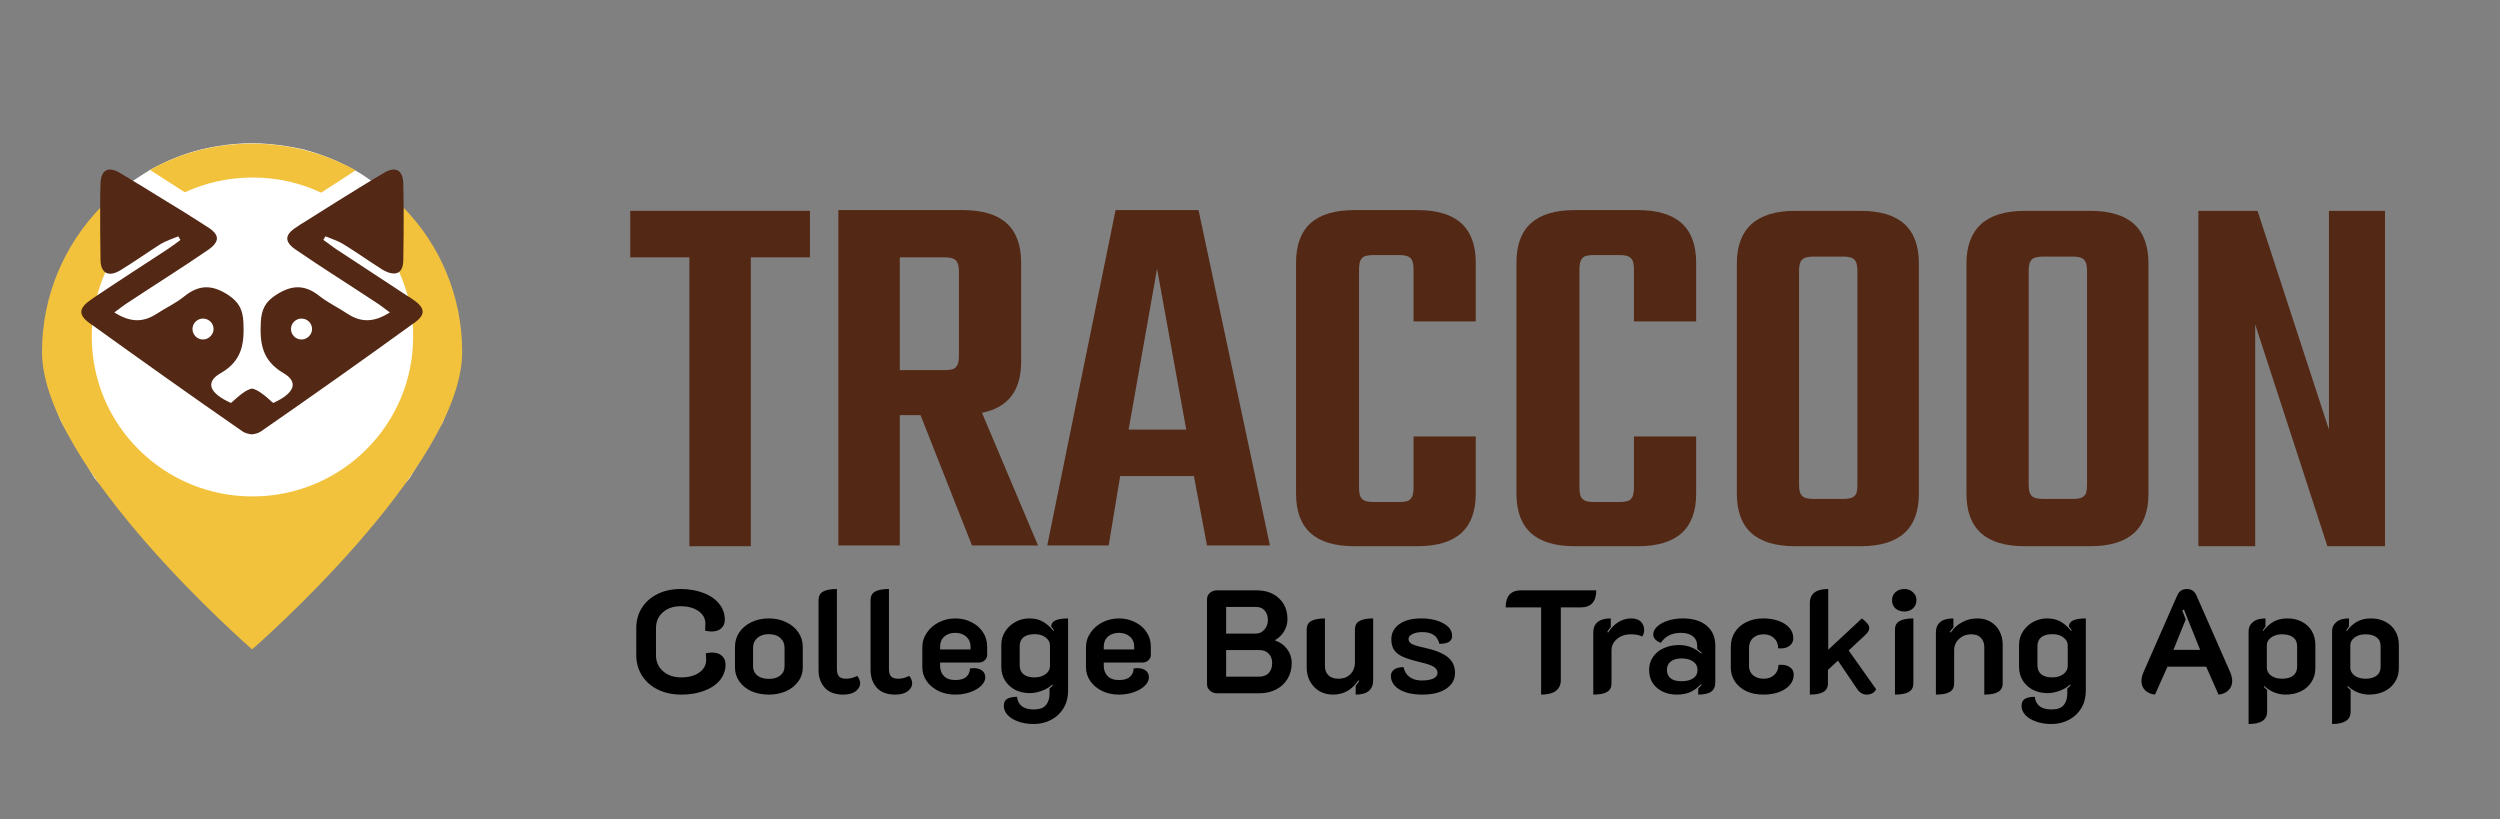 <svg width="119" height="39" viewBox="0 0 119 39" fill="none" xmlns="http://www.w3.org/2000/svg">
<rect x="0" y="0" width="119" height="39" fill="#808080" stroke="none"/>
<path d="M19.491 22.771C17.692 24.883 15.01 26.24 12 26.24C8.99 26.24 6.308 24.883 4.509 22.771L2.9 20.058C2.467 18.959 2.225 17.774 2.225 16.538C2.225 14.014 3.194 11.712 4.785 9.978C5.114 9.617 5.46 9.291 5.841 8.982C6.014 8.845 6.187 8.707 6.36 8.587C6.619 8.415 6.879 8.244 7.138 8.089C7.969 7.625 8.868 7.265 9.82 7.059C9.907 7.042 9.993 7.024 10.079 7.007C10.166 6.99 10.27 6.973 10.356 6.956C10.875 6.87 11.429 6.818 11.983 6.818C12.536 6.818 13.09 6.87 13.626 6.956C13.73 6.973 13.834 6.99 13.938 7.007C14.024 7.024 14.093 7.042 14.18 7.059H14.197C14.284 7.076 14.353 7.093 14.439 7.11C15.304 7.334 16.135 7.677 16.896 8.106C17.156 8.244 17.398 8.415 17.623 8.57C17.813 8.707 18.003 8.845 18.194 8.999C18.557 9.291 18.886 9.617 19.215 9.961C20.806 11.695 21.775 13.996 21.775 16.521C21.775 17.757 21.533 18.959 21.1 20.041C21.1 20.041 21.1 20.041 21.1 20.058L19.491 22.771Z" fill="white"/>
<path d="M19.215 9.892C18.903 9.583 18.592 9.291 18.246 9.016L16.637 10.012C17.64 10.768 18.453 11.781 18.99 12.932C19.163 13.292 19.284 13.67 19.405 14.065C19.526 14.511 19.613 14.975 19.647 15.456C19.664 15.645 19.664 15.851 19.664 16.04C19.664 20.23 16.239 23.63 12.017 23.63C7.796 23.63 4.37 20.23 4.37 16.04C4.37 15.834 4.37 15.645 4.388 15.439C4.422 14.958 4.509 14.511 4.63 14.048C4.734 13.653 4.872 13.275 5.045 12.897C5.581 11.712 6.412 10.699 7.433 9.944L5.824 8.948C5.46 9.222 5.131 9.532 4.803 9.858C3.073 11.644 2 14.065 2 16.744C2 22.222 12 30.911 12 30.911C12 30.911 22 22.239 22 16.744C22 14.099 20.945 11.661 19.215 9.892ZM12 6.836C10.235 6.836 8.574 7.282 7.138 8.089L8.799 9.154C9.768 8.707 10.858 8.45 12.017 8.45C13.194 8.45 14.301 8.707 15.287 9.171L16.931 8.106C15.46 7.299 13.782 6.836 12 6.836Z" fill="#F3C23C"/>
<path d="M19.63 14.237C19.561 14.185 19.474 14.134 19.387 14.082C18.263 13.344 17.138 12.605 16.014 11.867C15.806 11.73 15.599 11.558 15.391 11.421C15.426 11.352 15.46 11.3 15.495 11.249C15.772 11.369 16.066 11.455 16.325 11.609C16.965 12.004 17.571 12.434 18.194 12.829C18.54 13.035 18.817 13.069 18.99 12.949C19.128 12.846 19.197 12.657 19.197 12.365C19.215 11.541 19.215 10.716 19.215 9.892C19.215 9.497 19.197 9.119 19.197 8.742C19.18 8.089 18.834 7.9 18.28 8.227C17.519 8.673 16.775 9.137 16.031 9.6C15.512 9.927 14.993 10.253 14.474 10.579C14.353 10.648 14.249 10.716 14.128 10.802C13.523 11.18 13.523 11.524 14.128 11.918C15.356 12.76 16.619 13.55 17.865 14.374C18.09 14.511 18.298 14.683 18.557 14.872C17.83 15.336 17.208 15.37 16.55 14.941C16.118 14.649 15.633 14.426 15.218 14.099C14.509 13.533 13.886 13.55 13.125 14.048C12.623 14.374 12.45 14.735 12.415 15.319C12.363 16.332 12.467 17.156 13.488 17.757C14.232 18.186 14.024 18.719 13.004 19.182C12.571 18.787 12.259 18.547 12 18.495C11.723 18.547 11.429 18.787 10.996 19.182C9.958 18.719 9.751 18.186 10.512 17.757C11.533 17.173 11.637 16.332 11.585 15.319C11.55 14.735 11.377 14.391 10.875 14.048C10.114 13.55 9.491 13.533 8.782 14.099C8.384 14.426 7.9 14.649 7.45 14.941C6.792 15.37 6.17 15.336 5.443 14.872C5.702 14.683 5.91 14.511 6.135 14.374C7.381 13.55 8.644 12.76 9.872 11.918C10.477 11.506 10.477 11.18 9.872 10.802C9.768 10.734 9.682 10.682 9.578 10.613C9.042 10.27 8.505 9.927 7.952 9.6C7.208 9.137 6.446 8.673 5.702 8.227C5.149 7.9 4.803 8.089 4.785 8.742C4.768 9.119 4.768 9.514 4.768 9.892C4.768 10.716 4.768 11.541 4.785 12.365C4.785 12.657 4.872 12.846 4.993 12.949C5.166 13.086 5.443 13.052 5.789 12.829C6.429 12.434 7.035 12.004 7.657 11.609C7.917 11.455 8.211 11.369 8.488 11.249C8.522 11.318 8.557 11.369 8.592 11.421C8.384 11.575 8.176 11.73 7.969 11.867C6.844 12.605 5.72 13.327 4.595 14.082C4.526 14.134 4.439 14.185 4.37 14.237C3.73 14.666 3.696 14.992 4.318 15.421C4.336 15.439 4.353 15.456 4.37 15.456C6.758 17.173 9.145 18.873 11.55 20.539C11.654 20.608 11.827 20.659 11.983 20.676C12.156 20.659 12.311 20.608 12.415 20.539C14.82 18.873 17.225 17.173 19.595 15.456C19.613 15.439 19.63 15.421 19.647 15.421C20.287 14.992 20.27 14.666 19.63 14.237ZM9.664 16.16C9.388 16.16 9.163 15.937 9.163 15.662C9.163 15.387 9.388 15.164 9.664 15.164C9.941 15.164 10.166 15.387 10.166 15.662C10.166 15.919 9.941 16.16 9.664 16.16ZM14.353 16.16C14.076 16.16 13.851 15.937 13.851 15.662C13.851 15.387 14.076 15.164 14.353 15.164C14.63 15.164 14.855 15.387 14.855 15.662C14.855 15.919 14.63 16.16 14.353 16.16Z" fill="#532815"/>
<path d="M38.554 10.036V12.249H35.739V26H32.815V12.249H30V10.036H38.554Z" fill="#532815"/>
<path d="M42.83 19.76V25.964H39.906V10H45.828C47.692 10 48.606 10.835 48.606 12.503V17.22C48.606 18.599 47.984 19.397 46.742 19.651L49.41 25.964H46.266L43.817 19.76H42.83ZM42.83 12.249V17.619H44.95C45.206 17.619 45.426 17.583 45.499 17.474C45.608 17.365 45.645 17.184 45.645 16.93V12.939C45.645 12.685 45.608 12.503 45.499 12.395C45.389 12.286 45.206 12.249 44.95 12.249H42.83Z" fill="#532815"/>
<path d="M57.452 25.964L56.83 22.662H53.321L52.773 25.964H49.849L53.102 10H57.05L60.449 25.964H57.452ZM53.723 20.449H56.465L55.076 12.794L53.723 20.449Z" fill="#532815"/>
<path d="M70.246 15.297H67.285V12.83C67.285 12.576 67.248 12.395 67.139 12.286C67.029 12.177 66.846 12.141 66.59 12.141H65.384C65.128 12.141 64.909 12.177 64.836 12.286C64.726 12.395 64.69 12.576 64.69 12.83V23.206C64.69 23.46 64.726 23.642 64.836 23.751C64.945 23.859 65.128 23.896 65.384 23.896H66.59C66.846 23.896 67.066 23.859 67.139 23.751C67.248 23.642 67.285 23.46 67.285 23.206V20.776H70.246V23.497C70.246 25.166 69.332 26 67.468 26H64.47C62.606 26 61.692 25.166 61.692 23.497V12.503C61.692 10.835 62.606 10 64.47 10H67.468C69.332 10 70.246 10.835 70.246 12.503V15.297Z" fill="#532815"/>
<path d="M80.737 15.297H77.776V12.83C77.776 12.576 77.74 12.395 77.63 12.286C77.52 12.177 77.338 12.141 77.082 12.141H75.875C75.619 12.141 75.4 12.177 75.327 12.286C75.217 12.395 75.181 12.576 75.181 12.83V23.206C75.181 23.46 75.217 23.642 75.327 23.751C75.437 23.859 75.619 23.896 75.875 23.896H77.082C77.338 23.896 77.557 23.859 77.63 23.751C77.74 23.642 77.776 23.46 77.776 23.206V20.776H80.737V23.497C80.737 25.166 79.823 26 77.959 26H74.961C73.097 26 72.183 25.166 72.183 23.497V12.503C72.183 10.835 73.097 10 74.961 10H77.959C79.823 10 80.737 10.835 80.737 12.503V15.297Z" fill="#532815"/>
<path d="M85.452 10.036H88.559C90.424 10.036 91.338 10.871 91.338 12.54V23.497C91.338 25.166 90.424 26 88.559 26H85.452C83.588 26 82.674 25.166 82.674 23.497V12.54C82.674 10.871 83.625 10.036 85.452 10.036ZM88.413 23.061V12.902C88.413 12.649 88.377 12.467 88.267 12.358C88.157 12.249 87.975 12.213 87.719 12.213H86.366C86.074 12.213 85.891 12.249 85.781 12.358C85.672 12.467 85.635 12.649 85.635 12.902V23.061C85.635 23.315 85.672 23.497 85.781 23.605C85.891 23.714 86.074 23.75 86.366 23.75H87.719C87.975 23.75 88.194 23.714 88.267 23.605C88.377 23.533 88.413 23.351 88.413 23.061Z" fill="#532815"/>
<path d="M96.382 10.036H99.489C101.353 10.036 102.267 10.871 102.267 12.54V23.497C102.267 25.166 101.353 26 99.489 26H96.382C94.518 26 93.604 25.166 93.604 23.497V12.54C93.604 10.871 94.554 10.036 96.382 10.036ZM99.343 23.061V12.902C99.343 12.649 99.306 12.467 99.197 12.358C99.087 12.249 98.904 12.213 98.648 12.213H97.296C97.003 12.213 96.82 12.249 96.711 12.358C96.601 12.467 96.565 12.649 96.565 12.902V23.061C96.565 23.315 96.601 23.497 96.711 23.605C96.82 23.714 97.003 23.75 97.296 23.75H98.648C98.904 23.75 99.123 23.714 99.197 23.605C99.306 23.533 99.343 23.351 99.343 23.061Z" fill="#532815"/>
<path d="M110.857 10.036H113.526V26H110.784L107.348 15.442V26H104.643V10.036H107.458L110.857 20.449V10.036Z" fill="#532815"/>
<path d="M32.429 33.063C32.014 33.063 31.643 32.984 31.316 32.825C30.994 32.666 30.742 32.445 30.56 32.16C30.378 31.875 30.287 31.551 30.287 31.187V29.899C30.287 29.535 30.376 29.213 30.553 28.933C30.735 28.648 30.985 28.429 31.302 28.275C31.619 28.116 31.983 28.037 32.394 28.037C32.805 28.037 33.169 28.1 33.486 28.226C33.808 28.347 34.058 28.52 34.235 28.744C34.412 28.963 34.501 29.215 34.501 29.5C34.501 29.673 34.443 29.81 34.326 29.913C34.214 30.011 34.062 30.06 33.871 30.06C33.778 30.06 33.675 30.046 33.563 30.018C33.572 29.906 33.577 29.796 33.577 29.689C33.577 29.442 33.467 29.241 33.248 29.087C33.029 28.933 32.744 28.856 32.394 28.856C32.049 28.856 31.766 28.954 31.547 29.15C31.332 29.341 31.225 29.591 31.225 29.899V31.187C31.225 31.5 31.337 31.754 31.561 31.95C31.785 32.146 32.074 32.244 32.429 32.244C32.779 32.244 33.064 32.167 33.283 32.013C33.502 31.859 33.612 31.661 33.612 31.418C33.612 31.306 33.607 31.199 33.598 31.096C33.715 31.073 33.813 31.061 33.892 31.061C34.088 31.061 34.244 31.112 34.361 31.215C34.478 31.318 34.536 31.458 34.536 31.635C34.536 31.91 34.447 32.158 34.27 32.377C34.093 32.592 33.843 32.76 33.521 32.881C33.204 33.002 32.84 33.063 32.429 33.063ZM36.595 33.063C36.292 33.063 36.016 33.009 35.769 32.902C35.526 32.79 35.335 32.636 35.195 32.44C35.055 32.244 34.985 32.022 34.985 31.775V30.788C34.985 30.536 35.053 30.307 35.188 30.102C35.328 29.897 35.519 29.736 35.762 29.619C36.005 29.498 36.282 29.437 36.595 29.437C36.908 29.437 37.185 29.498 37.428 29.619C37.675 29.736 37.867 29.897 38.002 30.102C38.142 30.307 38.212 30.536 38.212 30.788V31.775C38.212 32.022 38.14 32.244 37.995 32.44C37.855 32.636 37.661 32.79 37.414 32.902C37.171 33.009 36.898 33.063 36.595 33.063ZM36.595 32.314C36.828 32.314 37.01 32.26 37.141 32.153C37.276 32.046 37.344 31.901 37.344 31.719V30.83C37.344 30.639 37.276 30.485 37.141 30.368C37.01 30.247 36.828 30.186 36.595 30.186C36.366 30.186 36.184 30.247 36.049 30.368C35.914 30.485 35.846 30.639 35.846 30.83V31.719C35.846 31.901 35.914 32.046 36.049 32.153C36.184 32.26 36.366 32.314 36.595 32.314ZM40.138 33.063C39.751 33.063 39.456 32.953 39.256 32.734C39.06 32.51 38.962 32.228 38.962 31.887V28.569C38.962 28.378 39.032 28.242 39.172 28.163C39.316 28.079 39.538 28.037 39.837 28.037V31.852C39.837 32.011 39.872 32.127 39.942 32.202C40.012 32.272 40.124 32.307 40.278 32.307C40.45 32.307 40.623 32.263 40.796 32.174C40.843 32.216 40.877 32.27 40.901 32.335C40.929 32.396 40.943 32.459 40.943 32.524C40.943 32.664 40.873 32.79 40.733 32.902C40.593 33.009 40.395 33.063 40.138 33.063ZM42.615 33.063C42.227 33.063 41.933 32.953 41.733 32.734C41.537 32.51 41.439 32.228 41.439 31.887V28.569C41.439 28.378 41.509 28.242 41.649 28.163C41.793 28.079 42.015 28.037 42.314 28.037V31.852C42.314 32.011 42.349 32.127 42.419 32.202C42.489 32.272 42.601 32.307 42.755 32.307C42.927 32.307 43.1 32.263 43.273 32.174C43.319 32.216 43.354 32.27 43.378 32.335C43.406 32.396 43.42 32.459 43.42 32.524C43.42 32.664 43.35 32.79 43.21 32.902C43.07 33.009 42.871 33.063 42.615 33.063ZM45.47 33.063C45.18 33.063 44.917 33.007 44.679 32.895C44.441 32.778 44.252 32.622 44.112 32.426C43.972 32.225 43.902 32.001 43.902 31.754V30.823C43.902 30.562 43.974 30.326 44.119 30.116C44.263 29.906 44.455 29.74 44.693 29.619C44.935 29.498 45.197 29.437 45.477 29.437C45.752 29.437 46.004 29.495 46.233 29.612C46.466 29.724 46.65 29.883 46.786 30.088C46.921 30.289 46.989 30.52 46.989 30.781V31.173C46.989 31.276 46.949 31.362 46.87 31.432C46.795 31.502 46.699 31.537 46.583 31.537H44.749V31.691C44.749 31.892 44.809 32.055 44.931 32.181C45.052 32.307 45.234 32.37 45.477 32.37C45.71 32.37 45.883 32.319 45.995 32.216C46.111 32.113 46.17 31.98 46.17 31.817C46.254 31.808 46.312 31.803 46.345 31.803C46.517 31.803 46.653 31.843 46.751 31.922C46.849 31.997 46.898 32.104 46.898 32.244C46.898 32.379 46.835 32.51 46.709 32.636C46.583 32.762 46.41 32.865 46.191 32.944C45.971 33.023 45.731 33.063 45.47 33.063ZM46.198 30.914V30.781C46.198 30.585 46.13 30.426 45.995 30.305C45.859 30.184 45.684 30.123 45.47 30.123C45.255 30.123 45.08 30.184 44.945 30.305C44.814 30.422 44.749 30.58 44.749 30.781V30.914H46.198ZM49.202 34.463C48.927 34.463 48.682 34.423 48.467 34.344C48.253 34.269 48.085 34.167 47.963 34.036C47.842 33.905 47.781 33.761 47.781 33.602C47.781 33.443 47.835 33.331 47.942 33.266C48.054 33.201 48.211 33.168 48.411 33.168C48.43 33.359 48.505 33.506 48.635 33.609C48.766 33.716 48.955 33.77 49.202 33.77C49.478 33.77 49.671 33.702 49.783 33.567C49.9 33.432 49.958 33.245 49.958 33.007V32.769C50.028 32.718 50.08 32.669 50.112 32.622L50.084 32.587C49.963 32.708 49.8 32.806 49.594 32.881C49.394 32.956 49.205 32.993 49.027 32.993C48.766 32.993 48.533 32.942 48.327 32.839C48.122 32.732 47.959 32.582 47.837 32.391C47.721 32.2 47.662 31.983 47.662 31.74V30.697C47.662 30.464 47.723 30.251 47.844 30.06C47.97 29.864 48.134 29.712 48.334 29.605C48.54 29.493 48.759 29.437 48.992 29.437C49.249 29.437 49.466 29.488 49.643 29.591C49.825 29.694 49.991 29.841 50.14 30.032L50.168 30.004C50.145 29.962 50.101 29.901 50.035 29.822C50.035 29.565 50.304 29.437 50.84 29.437V32.881C50.84 33.189 50.77 33.462 50.63 33.7C50.49 33.938 50.294 34.125 50.042 34.26C49.795 34.395 49.515 34.463 49.202 34.463ZM49.251 32.244C49.457 32.244 49.629 32.193 49.769 32.09C49.909 31.983 49.979 31.857 49.979 31.712V30.718C49.979 30.569 49.909 30.443 49.769 30.34C49.634 30.237 49.461 30.186 49.251 30.186C49.023 30.186 48.845 30.235 48.719 30.333C48.598 30.431 48.537 30.571 48.537 30.753V31.677C48.537 31.854 48.598 31.994 48.719 32.097C48.841 32.195 49.018 32.244 49.251 32.244ZM53.26 33.063C52.971 33.063 52.707 33.007 52.469 32.895C52.231 32.778 52.042 32.622 51.902 32.426C51.762 32.225 51.692 32.001 51.692 31.754V30.823C51.692 30.562 51.765 30.326 51.909 30.116C52.054 29.906 52.245 29.74 52.483 29.619C52.726 29.498 52.987 29.437 53.267 29.437C53.543 29.437 53.795 29.495 54.023 29.612C54.257 29.724 54.441 29.883 54.576 30.088C54.712 30.289 54.779 30.52 54.779 30.781V31.173C54.779 31.276 54.74 31.362 54.66 31.432C54.586 31.502 54.49 31.537 54.373 31.537H52.539V31.691C52.539 31.892 52.6 32.055 52.721 32.181C52.843 32.307 53.025 32.37 53.267 32.37C53.501 32.37 53.673 32.319 53.785 32.216C53.902 32.113 53.96 31.98 53.96 31.817C54.044 31.808 54.103 31.803 54.135 31.803C54.308 31.803 54.443 31.843 54.541 31.922C54.639 31.997 54.688 32.104 54.688 32.244C54.688 32.379 54.625 32.51 54.499 32.636C54.373 32.762 54.201 32.865 53.981 32.944C53.762 33.023 53.522 33.063 53.26 33.063ZM53.988 30.914V30.781C53.988 30.585 53.921 30.426 53.785 30.305C53.65 30.184 53.475 30.123 53.26 30.123C53.046 30.123 52.871 30.184 52.735 30.305C52.605 30.422 52.539 30.58 52.539 30.781V30.914H53.988ZM57.923 33C57.797 33 57.687 32.958 57.594 32.874C57.501 32.79 57.454 32.69 57.454 32.573V28.527C57.454 28.41 57.498 28.31 57.587 28.226C57.68 28.142 57.792 28.1 57.923 28.1H59.806C60.254 28.1 60.611 28.226 60.877 28.478C61.148 28.725 61.283 29.059 61.283 29.479C61.283 29.68 61.229 29.871 61.122 30.053C61.014 30.23 60.872 30.368 60.695 30.466V30.487C60.938 30.571 61.129 30.709 61.269 30.9C61.413 31.091 61.486 31.311 61.486 31.558C61.486 31.838 61.42 32.088 61.29 32.307C61.159 32.526 60.977 32.697 60.744 32.818C60.511 32.939 60.245 33 59.946 33H57.923ZM59.792 30.158C59.946 30.158 60.077 30.095 60.184 29.969C60.296 29.843 60.352 29.691 60.352 29.514C60.352 29.323 60.3 29.171 60.198 29.059C60.1 28.947 59.965 28.891 59.792 28.891H58.364V30.158H59.792ZM59.932 32.209C60.123 32.209 60.275 32.153 60.387 32.041C60.499 31.924 60.555 31.766 60.555 31.565C60.555 31.369 60.499 31.217 60.387 31.11C60.279 30.998 60.128 30.942 59.932 30.942H58.364V32.209H59.932ZM65.363 32.384C65.363 32.603 65.293 32.771 65.153 32.888C65.017 33.005 64.81 33.063 64.53 33.063V32.643C64.591 32.573 64.647 32.496 64.698 32.412L64.656 32.384C64.357 32.837 63.956 33.063 63.452 33.063C63.214 33.063 62.999 33.009 62.808 32.902C62.621 32.79 62.472 32.636 62.36 32.44C62.252 32.244 62.199 32.022 62.199 31.775V29.969C62.199 29.778 62.269 29.642 62.409 29.563C62.553 29.479 62.773 29.437 63.067 29.437V31.712C63.067 31.894 63.123 32.039 63.235 32.146C63.347 32.253 63.508 32.307 63.718 32.307C63.951 32.307 64.138 32.235 64.278 32.09C64.422 31.941 64.495 31.756 64.495 31.537V29.969C64.495 29.778 64.565 29.642 64.705 29.563C64.845 29.479 65.064 29.437 65.363 29.437V32.384ZM67.705 33.063C67.257 33.063 66.895 32.984 66.62 32.825C66.349 32.662 66.211 32.445 66.207 32.174C66.207 32.057 66.253 31.959 66.347 31.88C66.445 31.801 66.599 31.759 66.809 31.754C66.851 31.959 66.949 32.118 67.103 32.23C67.257 32.337 67.443 32.391 67.663 32.391C67.901 32.391 68.087 32.361 68.223 32.3C68.358 32.239 68.426 32.148 68.426 32.027C68.426 31.915 68.37 31.822 68.258 31.747C68.15 31.672 67.936 31.598 67.614 31.523C67.264 31.439 66.991 31.355 66.795 31.271C66.603 31.187 66.461 31.08 66.368 30.949C66.274 30.818 66.228 30.646 66.228 30.431C66.228 30.132 66.354 29.892 66.606 29.71C66.858 29.528 67.203 29.437 67.642 29.437C68.066 29.437 68.419 29.514 68.699 29.668C68.979 29.817 69.119 30.018 69.119 30.27C69.119 30.396 69.072 30.489 68.979 30.55C68.885 30.611 68.731 30.643 68.517 30.648C68.47 30.461 68.381 30.321 68.251 30.228C68.12 30.135 67.936 30.088 67.698 30.088C67.52 30.088 67.366 30.118 67.236 30.179C67.11 30.24 67.047 30.319 67.047 30.417C67.047 30.52 67.1 30.599 67.208 30.655C67.315 30.711 67.502 30.767 67.768 30.823C68.29 30.935 68.668 31.084 68.902 31.271C69.14 31.458 69.259 31.712 69.259 32.034C69.259 32.347 69.119 32.596 68.839 32.783C68.563 32.97 68.185 33.063 67.705 33.063ZM73.357 28.912H71.67C71.67 28.371 71.915 28.1 72.405 28.1H75.982C75.982 28.641 75.734 28.912 75.24 28.912H74.295V32.37C74.295 32.594 74.216 32.767 74.057 32.888C73.898 33.005 73.665 33.063 73.357 33.063V28.912ZM77.639 30.193C77.364 30.193 77.14 30.268 76.967 30.417C76.795 30.562 76.708 30.744 76.708 30.963V32.531C76.708 32.718 76.638 32.853 76.498 32.937C76.358 33.021 76.139 33.063 75.84 33.063V30.109C75.84 29.894 75.908 29.729 76.043 29.612C76.183 29.495 76.393 29.437 76.673 29.437V29.85C76.603 29.929 76.547 30.006 76.505 30.081L76.547 30.109C76.841 29.661 77.21 29.437 77.653 29.437C77.854 29.437 78.006 29.491 78.108 29.598C78.211 29.701 78.262 29.831 78.262 29.99C78.262 30.111 78.23 30.214 78.164 30.298C78.038 30.228 77.863 30.193 77.639 30.193ZM79.807 33.063C79.569 33.063 79.35 33.016 79.149 32.923C78.953 32.83 78.795 32.697 78.673 32.524C78.557 32.347 78.498 32.137 78.498 31.894C78.498 31.651 78.561 31.441 78.687 31.264C78.813 31.082 78.984 30.944 79.198 30.851C79.418 30.753 79.658 30.704 79.919 30.704C80.134 30.704 80.325 30.739 80.493 30.809C80.666 30.874 80.825 30.975 80.969 31.11L81.004 31.075C80.962 31.033 80.89 30.97 80.787 30.886V30.746C80.787 30.555 80.72 30.403 80.584 30.291C80.449 30.179 80.26 30.123 80.017 30.123C79.583 30.123 79.264 30.282 79.058 30.599C78.956 30.566 78.869 30.515 78.799 30.445C78.729 30.37 78.694 30.291 78.694 30.207C78.694 30.067 78.757 29.939 78.883 29.822C79.009 29.705 79.18 29.612 79.394 29.542C79.609 29.472 79.842 29.437 80.094 29.437C80.589 29.437 80.972 29.554 81.242 29.787C81.513 30.016 81.648 30.328 81.648 30.725V32.475C81.648 32.68 81.583 32.83 81.452 32.923C81.322 33.016 81.116 33.063 80.836 33.063V32.776C80.916 32.697 80.969 32.638 80.997 32.601L80.969 32.566C80.815 32.729 80.65 32.853 80.472 32.937C80.3 33.021 80.078 33.063 79.807 33.063ZM80.031 32.426C80.274 32.426 80.463 32.379 80.598 32.286C80.734 32.193 80.801 32.06 80.801 31.887C80.801 31.719 80.731 31.586 80.591 31.488C80.456 31.39 80.272 31.341 80.038 31.341C79.824 31.341 79.653 31.39 79.527 31.488C79.406 31.581 79.345 31.714 79.345 31.887C79.345 32.064 79.406 32.2 79.527 32.293C79.649 32.382 79.817 32.426 80.031 32.426ZM83.933 33.063C83.63 33.063 83.361 33.009 83.128 32.902C82.895 32.79 82.713 32.636 82.582 32.44C82.451 32.244 82.386 32.022 82.386 31.775V30.795C82.386 30.529 82.451 30.293 82.582 30.088C82.713 29.883 82.895 29.724 83.128 29.612C83.361 29.495 83.627 29.437 83.926 29.437C84.206 29.437 84.453 29.477 84.668 29.556C84.887 29.635 85.058 29.747 85.179 29.892C85.3 30.032 85.361 30.195 85.361 30.382C85.361 30.527 85.305 30.643 85.193 30.732C85.081 30.821 84.934 30.865 84.752 30.865C84.701 30.865 84.663 30.863 84.64 30.858C84.64 30.657 84.575 30.496 84.444 30.375C84.318 30.254 84.152 30.193 83.947 30.193C83.742 30.193 83.574 30.251 83.443 30.368C83.317 30.485 83.254 30.639 83.254 30.83V31.712C83.254 31.889 83.319 32.034 83.45 32.146C83.581 32.253 83.749 32.307 83.954 32.307C84.159 32.307 84.327 32.246 84.458 32.125C84.589 31.999 84.654 31.84 84.654 31.649C84.682 31.644 84.722 31.642 84.773 31.642C84.955 31.642 85.102 31.684 85.214 31.768C85.326 31.852 85.382 31.966 85.382 32.111C85.382 32.298 85.319 32.463 85.193 32.608C85.072 32.748 84.901 32.86 84.682 32.944C84.463 33.023 84.213 33.063 83.933 33.063ZM89.306 32.811C89.264 32.89 89.203 32.953 89.124 33C89.045 33.042 88.954 33.063 88.851 33.063C88.762 33.063 88.683 33.042 88.613 33C88.543 32.963 88.475 32.9 88.41 32.811L87.486 31.446L87.01 31.887V32.531C87.01 32.718 86.938 32.853 86.793 32.937C86.653 33.021 86.438 33.063 86.149 33.063V28.709C86.149 28.261 86.441 28.037 87.024 28.037V30.928L88.627 29.437C88.86 29.619 88.977 29.768 88.977 29.885C88.977 29.96 88.956 30.025 88.914 30.081C88.877 30.137 88.816 30.202 88.732 30.277L87.997 30.963L89.306 32.811ZM90.642 29.108C90.474 29.108 90.334 29.059 90.222 28.961C90.115 28.858 90.061 28.728 90.061 28.569C90.061 28.415 90.115 28.289 90.222 28.191C90.334 28.088 90.474 28.037 90.642 28.037C90.81 28.037 90.948 28.088 91.055 28.191C91.167 28.289 91.223 28.415 91.223 28.569C91.223 28.728 91.167 28.858 91.055 28.961C90.948 29.059 90.81 29.108 90.642 29.108ZM90.201 29.969C90.201 29.778 90.274 29.642 90.418 29.563C90.563 29.479 90.782 29.437 91.076 29.437V32.531C91.076 32.718 91.004 32.853 90.859 32.937C90.715 33.021 90.495 33.063 90.201 33.063V29.969ZM92.149 30.109C92.149 29.894 92.216 29.729 92.352 29.612C92.492 29.495 92.702 29.437 92.982 29.437V29.857C92.926 29.922 92.87 29.997 92.814 30.081L92.856 30.109C92.996 29.899 93.175 29.736 93.395 29.619C93.614 29.498 93.857 29.437 94.123 29.437C94.361 29.437 94.571 29.491 94.753 29.598C94.935 29.705 95.075 29.852 95.173 30.039C95.275 30.226 95.327 30.436 95.327 30.669V32.531C95.327 32.718 95.254 32.853 95.11 32.937C94.965 33.021 94.746 33.063 94.452 33.063V30.795C94.452 30.618 94.398 30.473 94.291 30.361C94.188 30.249 94.036 30.193 93.836 30.193C93.598 30.193 93.402 30.268 93.248 30.417C93.094 30.562 93.017 30.744 93.017 30.963V32.531C93.017 32.718 92.947 32.853 92.807 32.937C92.667 33.021 92.447 33.063 92.149 33.063V30.109ZM97.647 34.463C97.371 34.463 97.126 34.423 96.912 34.344C96.697 34.269 96.529 34.167 96.408 34.036C96.286 33.905 96.226 33.761 96.226 33.602C96.226 33.443 96.279 33.331 96.387 33.266C96.499 33.201 96.655 33.168 96.856 33.168C96.874 33.359 96.949 33.506 97.08 33.609C97.21 33.716 97.399 33.77 97.647 33.77C97.922 33.77 98.116 33.702 98.228 33.567C98.344 33.432 98.403 33.245 98.403 33.007V32.769C98.473 32.718 98.524 32.669 98.557 32.622L98.529 32.587C98.407 32.708 98.244 32.806 98.039 32.881C97.838 32.956 97.649 32.993 97.472 32.993C97.21 32.993 96.977 32.942 96.772 32.839C96.566 32.732 96.403 32.582 96.282 32.391C96.165 32.2 96.107 31.983 96.107 31.74V30.697C96.107 30.464 96.167 30.251 96.289 30.06C96.415 29.864 96.578 29.712 96.779 29.605C96.984 29.493 97.203 29.437 97.437 29.437C97.693 29.437 97.91 29.488 98.088 29.591C98.27 29.694 98.435 29.841 98.585 30.032L98.613 30.004C98.589 29.962 98.545 29.901 98.48 29.822C98.48 29.565 98.748 29.437 99.285 29.437V32.881C99.285 33.189 99.215 33.462 99.075 33.7C98.935 33.938 98.739 34.125 98.487 34.26C98.239 34.395 97.959 34.463 97.647 34.463ZM97.696 32.244C97.901 32.244 98.074 32.193 98.214 32.09C98.354 31.983 98.424 31.857 98.424 31.712V30.718C98.424 30.569 98.354 30.443 98.214 30.34C98.078 30.237 97.906 30.186 97.696 30.186C97.467 30.186 97.29 30.235 97.164 30.333C97.042 30.431 96.982 30.571 96.982 30.753V31.677C96.982 31.854 97.042 31.994 97.164 32.097C97.285 32.195 97.462 32.244 97.696 32.244ZM102.578 33.063C102.378 33.04 102.219 32.97 102.102 32.853C101.99 32.736 101.934 32.589 101.934 32.412C101.934 32.277 101.967 32.137 102.032 31.992L103.635 28.345C103.724 28.14 103.878 28.037 104.097 28.037C104.312 28.037 104.464 28.14 104.552 28.345L106.155 31.992C106.221 32.146 106.253 32.286 106.253 32.412C106.253 32.589 106.195 32.736 106.078 32.853C105.966 32.97 105.808 33.04 105.602 33.063L105.014 31.733H103.173L102.578 33.063ZM104.727 30.935L103.957 29.017L103.873 29.052L104.041 29.486L103.453 30.935H104.727ZM107.033 30.039C107.033 29.866 107.101 29.724 107.236 29.612C107.371 29.495 107.572 29.437 107.838 29.437V29.815C107.759 29.922 107.714 29.985 107.705 30.004L107.733 30.032C107.882 29.836 108.046 29.689 108.223 29.591C108.405 29.488 108.629 29.437 108.895 29.437C109.152 29.437 109.378 29.491 109.574 29.598C109.775 29.701 109.931 29.848 110.043 30.039C110.155 30.23 110.211 30.45 110.211 30.697V31.803C110.211 32.055 110.148 32.277 110.022 32.468C109.901 32.659 109.733 32.806 109.518 32.909C109.303 33.012 109.061 33.063 108.79 33.063C108.617 33.063 108.438 33.028 108.251 32.958C108.069 32.883 107.915 32.783 107.789 32.657L107.761 32.692C107.794 32.739 107.845 32.788 107.915 32.839V33.875C107.915 34.267 107.621 34.463 107.033 34.463V30.039ZM108.622 32.307C108.851 32.307 109.028 32.258 109.154 32.16C109.28 32.062 109.343 31.924 109.343 31.747V30.753C109.343 30.571 109.28 30.433 109.154 30.34C109.033 30.242 108.855 30.193 108.622 30.193C108.412 30.193 108.239 30.244 108.104 30.347C107.969 30.445 107.901 30.569 107.901 30.718V31.782C107.901 31.927 107.966 32.05 108.097 32.153C108.232 32.256 108.407 32.307 108.622 32.307ZM111.007 30.039C111.007 29.866 111.075 29.724 111.21 29.612C111.345 29.495 111.546 29.437 111.812 29.437V29.815C111.733 29.922 111.688 29.985 111.679 30.004L111.707 30.032C111.856 29.836 112.02 29.689 112.197 29.591C112.379 29.488 112.603 29.437 112.869 29.437C113.126 29.437 113.352 29.491 113.548 29.598C113.749 29.701 113.905 29.848 114.017 30.039C114.129 30.23 114.185 30.45 114.185 30.697V31.803C114.185 32.055 114.122 32.277 113.996 32.468C113.875 32.659 113.707 32.806 113.492 32.909C113.277 33.012 113.035 33.063 112.764 33.063C112.591 33.063 112.412 33.028 112.225 32.958C112.043 32.883 111.889 32.783 111.763 32.657L111.735 32.692C111.768 32.739 111.819 32.788 111.889 32.839V33.875C111.889 34.267 111.595 34.463 111.007 34.463V30.039ZM112.596 32.307C112.825 32.307 113.002 32.258 113.128 32.16C113.254 32.062 113.317 31.924 113.317 31.747V30.753C113.317 30.571 113.254 30.433 113.128 30.34C113.007 30.242 112.829 30.193 112.596 30.193C112.386 30.193 112.213 30.244 112.078 30.347C111.943 30.445 111.875 30.569 111.875 30.718V31.782C111.875 31.927 111.94 32.05 112.071 32.153C112.206 32.256 112.381 32.307 112.596 32.307Z" fill="black"/>
</svg>
